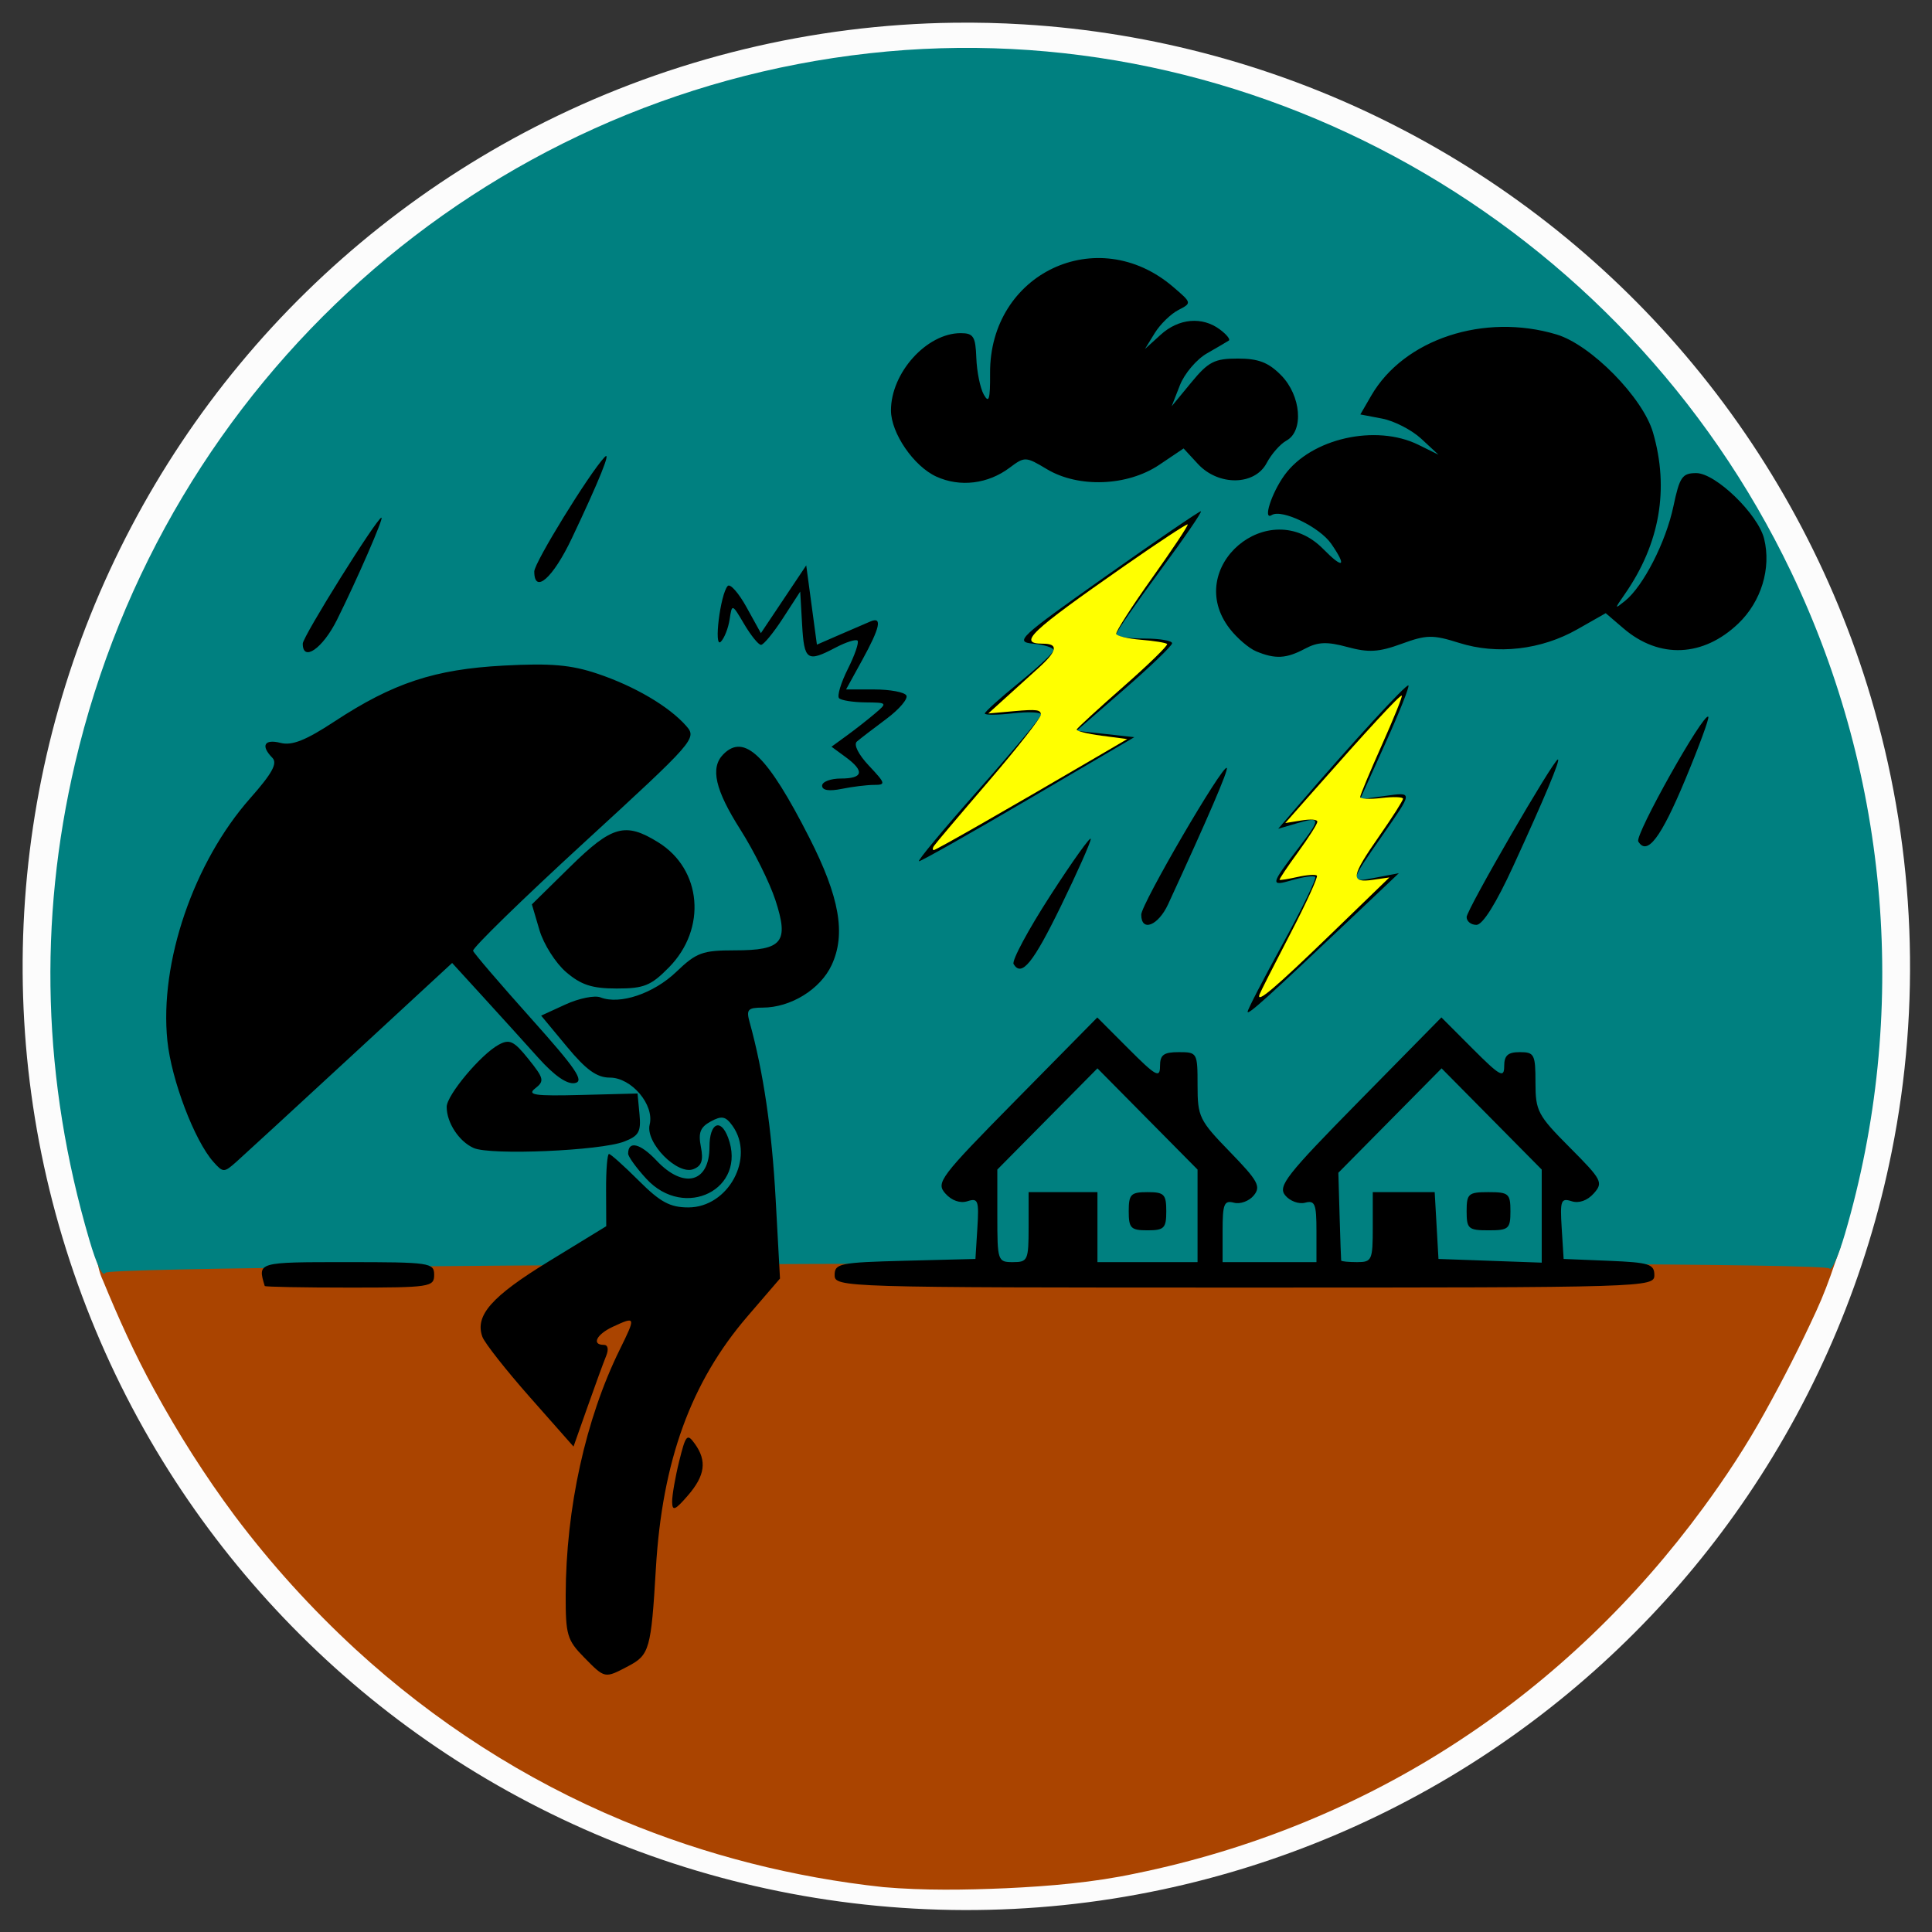 <?xml version="1.0" encoding="UTF-8" standalone="no"?>
<!-- Created with Inkscape (http://www.inkscape.org/) -->

<svg
   version="1.1"
   id="svg228"
   width="512"
   height="512"
   viewBox="0 0 512 512"
   sodipodi:docname="monsoon.svg"
   inkscape:version="1.2.2 (b0a8486541, 2022-12-01)"
   inkscape:export-filename="../GIT Icons/monsoon.png"
   inkscape:export-xdpi="96"
   inkscape:export-ydpi="96"
   xmlns:inkscape="http://www.inkscape.org/namespaces/inkscape"
   xmlns:sodipodi="http://sodipodi.sourceforge.net/DTD/sodipodi-0.dtd"
   xmlns="http://www.w3.org/2000/svg"
   xmlns:svg="http://www.w3.org/2000/svg">
  <rect x="0" y="0" width="512" height="512" fill="#333333" stroke="none"/>
  <defs
     id="defs232" />
  <sodipodi:namedview
     id="namedview230"
     pagecolor="#505050"
     bordercolor="#eeeeee"
     borderopacity="1"
     inkscape:showpageshadow="0"
     inkscape:pageopacity="0"
     inkscape:pagecheckerboard="0"
     inkscape:deskcolor="#505050"
     showgrid="false"
     inkscape:zoom="0.66943357"
     inkscape:cx="363.74035"
     inkscape:cy="259.92123"
     inkscape:window-width="1366"
     inkscape:window-height="705"
     inkscape:window-x="0"
     inkscape:window-y="26"
     inkscape:window-maximized="1"
     inkscape:current-layer="g234" />
  <g
     inkscape:groupmode="layer"
     inkscape:label="Image"
     id="g234">
    <g
       id="g1509"
       transform="matrix(0.977,0,0,0.977,5.976,5.98)">
      <path
         id="path9861"
         style="fill:#ffffff;fill-opacity:0.984;stroke-width:12.771"
         d="M 252.633,0.043 C 214.308,0.525 176.124,9.771 141.832,26.894 110.028,42.726 81.587,65.269 58.93,92.635 36.313,119.9 19.449,151.914 9.78,185.995 0.146,219.846 -2.408,255.694 2.365,290.566 7.149,325.756 19.361,359.915 37.99,390.152 c 17.767,28.888 41.337,54.188 68.918,73.925 28.334,20.314 60.859,34.757 94.942,42.104 35.156,7.622 71.925,7.754 107.117,0.269 32.445,-6.851 63.538,-20.066 90.944,-38.742 26.726,-18.161 49.981,-41.419 68.071,-68.197 19.024,-28.089 32.398,-59.992 39.033,-93.265 7.97,-39.616 6.316,-81.117 -4.728,-119.986 C 492.67,152.191 475.869,120.173 453.289,92.91 431.144,66.076 403.448,43.854 372.452,28.053 341.176,12.037 306.561,2.6 271.489,0.493 265.212,0.11 258.921,-0.04 252.633,0.043 Z" />
      <path
         id="path570"
         style="fill:#aa4400;stroke-width:12.285;paint-order:stroke fill markers"
         d="m 279.748,331.896 c -47.004,0.005 -94.008,0.019 -141.012,0.144 -33.675,0.091 -67.349,0.194 -101.023,0.522 -4.496,0.084 -9.001,0.079 -13.49,0.326 -1.451,0.282 -2.825,0.856 -4.24,1.274 0.339,2.428 0.774,4.875 1.851,7.1 4.156,10.108 8.654,20.089 13.931,29.663 6.479,11.85 13.728,23.285 21.791,34.114 9.807,13.064 20.826,25.214 32.839,36.267 21.234,19.503 45.812,35.365 72.418,46.417 22.53,9.388 46.43,15.427 70.68,18.037 11.072,0.954 22.207,0.774 33.299,0.298 11.815,-0.556 23.653,-1.541 35.24,-4.025 31.099,-6.348 61.05,-18.502 87.611,-35.962 25.664,-16.815 48.11,-38.459 66.256,-63.225 6.104,-8.301 11.776,-16.933 16.751,-25.966 4.971,-8.946 9.618,-18.077 13.891,-27.379 1.924,-4.173 3.539,-8.478 5.006,-12.831 0.561,-1.591 1.123,-3.182 1.684,-4.772 -71.161,-6.1e-4 -142.322,-0.003 -213.482,0 z" />
      <path
         style="fill:#008080;stroke-width:11.989;paint-order:stroke fill markers"
         d="M 18.08,330.076 C 5.469,287.1 4.184,243.841 14.244,200.915 38.616,96.919 124.662,20.007 229.702,8.329 332.988,-3.153 434.106,53.736 479.711,148.984 c 26.83,56.036 32.047,120.152 14.614,179.587 -1.773,6.044 -3.666,10.265 -4.206,9.381 -1.577,-2.579 -466.036,-1.43 -467.618,1.157 -0.771,1.26 -2.344,-1.954 -4.421,-9.032 z"
         id="path1127" />
      <path
         style="fill:#000000;stroke-width:1.712"
         d="m 152.254,443.375 c -4.524,-4.6 -4.958,-6.084 -4.928,-16.828 0.067,-23.569 5.394,-47.765 14.658,-66.583 4.422,-8.983 4.387,-9.1 -1.882,-6.195 -4.41,2.043 -5.835,4.901 -2.444,4.901 1.131,0 1.385,1.202 0.637,3.02 -0.683,1.661 -2.953,7.868 -5.044,13.794 l -3.802,10.773 -11.804,-13.362 c -6.492,-7.349 -12.303,-14.731 -12.913,-16.403 -2.102,-5.762 2.471,-10.959 18.01,-20.467 l 15.584,-9.535 -0.043,-9.8 c -0.024,-5.39 0.329,-9.8 0.784,-9.8 0.455,0 4.096,3.262 8.091,7.249 5.844,5.833 8.47,7.249 13.438,7.249 10.863,0 18.169,-13.527 11.965,-22.154 -1.858,-2.584 -2.898,-2.788 -5.891,-1.159 -2.845,1.548 -3.426,3.043 -2.673,6.874 0.722,3.67 0.216,5.187 -2.023,6.061 -4.352,1.698 -13.08,-7.186 -11.871,-12.084 1.325,-5.369 -4.919,-12.748 -10.787,-12.748 -3.541,0 -6.425,-2.077 -11.674,-8.406 l -6.971,-8.406 6.614,-3.033 c 3.638,-1.668 7.903,-2.53 9.479,-1.915 5.257,2.052 14.423,-1.036 20.568,-6.929 5.45,-5.227 7.086,-5.83 15.817,-5.83 13.008,0 14.794,-2.202 11.059,-13.636 -1.542,-4.721 -5.813,-13.319 -9.492,-19.107 -6.866,-10.803 -8.228,-16.781 -4.652,-20.417 5.71,-5.806 11.985,0.268 23.351,22.604 8.21,16.133 9.964,26.158 6.046,34.554 -3.076,6.591 -11.107,11.536 -18.735,11.536 -3.968,0 -4.459,0.54 -3.529,3.883 3.729,13.41 6.048,29.136 7.079,48.008 l 1.18,21.596 -8.801,10.227 c -15.368,17.858 -23.151,39.282 -24.869,68.453 -1.287,21.845 -1.734,23.429 -7.462,26.441 -6.485,3.41 -6.296,3.448 -12.071,-2.425 z m 23.946,-42.087 c -0.029,-1.716 0.829,-6.684 1.908,-11.042 1.788,-7.219 2.164,-7.641 4.243,-4.749 3.345,4.652 2.807,8.617 -1.908,14.067 -3.438,3.974 -4.199,4.283 -4.243,1.724 z M 65.693,342.704 c -1.96,-6.511 -2.092,-6.472 22.345,-6.472 22.48,0 23.612,0.165 23.612,3.452 0,3.282 -1.132,3.452 -22.914,3.452 -12.602,0 -22.972,-0.194 -23.043,-0.432 z m 154.584,-2.964 c 0,-3.146 1.4,-3.431 19.095,-3.883 l 19.095,-0.488 0.523,-8.347 c 0.471,-7.515 0.203,-8.243 -2.686,-7.311 -1.977,0.638 -4.276,-0.163 -5.988,-2.087 -2.623,-2.947 -1.545,-4.374 19.214,-25.438 l 21.993,-22.315 8.506,8.52 c 7.385,7.397 8.506,8.017 8.506,4.701 0,-3.092 0.969,-3.819 5.092,-3.819 5.007,0 5.092,0.15 5.092,9.007 0,8.531 0.463,9.484 8.767,18.034 7.641,7.868 8.474,9.386 6.483,11.825 -1.256,1.539 -3.673,2.428 -5.372,1.976 -2.677,-0.712 -3.089,0.308 -3.089,7.647 v 8.468 h 12.73 12.73 v -8.468 c 0,-7.339 -0.412,-8.359 -3.089,-7.647 -1.699,0.452 -4.126,-0.45 -5.394,-2.003 -2.037,-2.496 0.299,-5.473 20.034,-25.542 l 22.339,-22.717 8.515,8.528 c 7.391,7.403 8.515,8.025 8.515,4.71 0,-2.923 0.996,-3.819 4.243,-3.819 3.935,0 4.243,0.6 4.243,8.257 0,7.718 0.607,8.867 9.299,17.596 8.766,8.803 9.139,9.519 6.505,12.479 -1.725,1.938 -4.023,2.744 -6.003,2.105 -2.889,-0.932 -3.157,-0.204 -2.686,7.311 l 0.523,8.347 12.305,0.507 c 10.912,0.45 12.305,0.889 12.305,3.883 0,3.317 -1.961,3.376 -111.173,3.376 -109.425,0 -111.173,-0.053 -111.173,-3.395 z m 52.616,-13.001 v -9.493 h 9.335 9.335 v 9.493 9.493 h 13.578 13.578 v -12.554 -12.554 l -13.578,-13.727 -13.578,-13.727 -13.578,13.727 -13.578,13.727 v 12.554 c 0,12.24 0.106,12.554 4.243,12.554 4.012,0 4.243,-0.518 4.243,-9.493 z m 27.157,-4.315 c 0,-4.603 0.566,-5.178 5.092,-5.178 4.526,0 5.092,0.575 5.092,5.178 0,4.603 -0.566,5.178 -5.092,5.178 -4.526,0 -5.092,-0.575 -5.092,-5.178 z m 66.195,4.315 v -9.493 h 8.398 8.398 l 0.513,9.061 0.513,9.061 14.003,0.501 14.003,0.501 v -12.624 -12.624 l -13.579,-13.728 -13.58,-13.728 -14.002,14.162 -14.002,14.162 0.338,11.688 c 0.186,6.429 0.377,11.882 0.424,12.12 0.048,0.237 1.996,0.431 4.33,0.431 4.012,0 4.243,-0.518 4.243,-9.493 z m 25.459,-4.315 c 0,-4.767 0.471,-5.178 5.941,-5.178 5.469,0 5.941,0.411 5.941,5.178 0,4.767 -0.471,5.178 -5.941,5.178 -5.469,0 -5.941,-0.411 -5.941,-5.178 z M 169.19,313.611 c -2.708,-2.948 -4.924,-6.009 -4.924,-6.802 0,-3.612 3.283,-2.816 7.696,1.868 7.388,7.842 14.369,6.016 14.369,-3.757 0,-6.41 3.021,-7.885 5.047,-2.465 5.213,13.944 -11.779,22.487 -22.188,11.155 z M 51.762,309.027 c -5.132,-5.767 -11.387,-22.234 -12.479,-32.851 -2.18,-21.207 7.117,-48.409 22.487,-65.793 5.953,-6.733 7.449,-9.467 5.993,-10.947 -3.228,-3.283 -2.189,-5.173 2.225,-4.046 3.102,0.792 6.833,-0.69 14.604,-5.797 15.909,-10.456 27.171,-14.179 45.914,-15.175 12.823,-0.682 18.267,-0.209 25.46,2.209 10.095,3.394 19.41,8.879 24.053,14.162 2.96,3.367 2.377,4.033 -27.631,31.572 -16.86,15.473 -30.441,28.716 -30.18,29.43 0.261,0.714 7.308,8.934 15.662,18.268 12.291,13.733 14.573,17.09 11.965,17.601 -2.118,0.415 -5.538,-1.95 -9.978,-6.898 -3.716,-4.141 -10.485,-11.612 -15.043,-16.603 l -8.287,-9.074 -27.473,25.375 c -15.11,13.957 -29.063,26.79 -31.005,28.518 -3.395,3.021 -3.639,3.023 -6.286,0.049 z m 70.607,-3.751 c -3.976,-1.762 -7.324,-6.863 -7.324,-11.158 0,-3.163 9.244,-14.211 14.103,-16.856 2.952,-1.606 4.126,-1.041 8.082,3.887 4.213,5.249 4.377,5.962 1.83,7.95 -2.31,1.802 -0.13,2.114 12.477,1.788 l 15.276,-0.395 0.532,5.611 c 0.453,4.773 -0.171,5.882 -4.173,7.43 -6.448,2.493 -36.239,3.766 -40.802,1.743 z m 209.93,-36.967 c 0,-0.595 4.291,-8.894 9.536,-18.442 5.245,-9.549 9.204,-17.699 8.798,-18.112 -0.406,-0.413 -3.184,-0.037 -6.174,0.835 -6.124,1.786 -6.035,1.327 1.703,-8.797 6.038,-7.9 6.004,-8.49 -0.381,-6.628 l -5.188,1.513 5.484,-6.38 c 14.701,-17.105 29.323,-33.028 29.843,-32.499 0.319,0.324 -2.503,7.409 -6.272,15.743 l -6.852,15.153 6.816,-0.93 c 7.589,-1.035 7.61,-1.302 -0.822,10.824 -8.963,12.89 -8.935,12.714 -1.801,11.353 l 6.327,-1.207 -11.598,10.988 c -24.022,22.759 -29.42,27.636 -29.42,26.585 z M 147.454,257.571 c -2.855,-2.443 -6.116,-7.578 -7.245,-11.412 l -2.053,-6.97 10.34,-10.163 c 11.413,-11.218 14.988,-12.214 23.934,-6.667 11.849,7.347 13.226,23.425 2.904,33.921 -4.888,4.971 -6.769,5.732 -14.163,5.732 -6.683,0 -9.648,-0.96 -13.717,-4.442 z m 121.364,-2.186 c -0.546,-0.898 3.955,-9.288 10.001,-18.646 6.046,-9.357 10.965,-16.236 10.93,-15.287 -0.035,0.949 -3.651,9.085 -8.035,18.08 -7.62,15.632 -10.716,19.439 -12.896,15.853 z m 34.627,-13.409 c 0,-2.871 22.149,-40.863 23.2,-39.794 0.503,0.512 -5.1,13.532 -15.907,36.962 -2.699,5.852 -7.293,7.636 -7.293,2.832 z m 88.26,0.659 c 0,-1.983 23.61,-42.758 24.758,-42.758 0.748,0 -3.591,10.365 -12.105,28.91 -4.674,10.181 -8.293,15.965 -9.991,15.965 -1.464,0 -2.662,-0.953 -2.662,-2.118 z M 259.197,208.217 c 9.4,-10.602 17.091,-19.827 17.091,-20.5 0,-0.673 -3.437,-0.829 -7.638,-0.348 -4.201,0.481 -7.638,0.502 -7.638,0.046 0,-0.456 4.201,-4.238 9.335,-8.405 5.134,-4.166 9.335,-8.117 9.335,-8.779 0,-0.662 -2.472,-1.447 -5.493,-1.744 -5.185,-0.511 -4.092,-1.532 19.531,-18.232 13.763,-9.73 25.415,-17.691 25.892,-17.691 0.478,0 -4.492,7.253 -11.044,16.117 -6.552,8.864 -11.913,16.631 -11.913,17.26 0,0.629 3.437,1.143 7.638,1.143 4.201,0 7.586,0.583 7.523,1.294 -0.063,0.712 -5.922,6.343 -13.02,12.513 l -12.905,11.219 7.841,0.863 7.841,0.863 -28.674,16.828 c -15.771,9.256 -29.151,16.828 -29.733,16.828 -0.582,0 6.632,-8.674 16.032,-19.277 z m 179.07,13.913 c -1.024,-1.685 17.735,-35.112 18.989,-33.837 0.334,0.34 -2.506,8.076 -6.312,17.193 -6.561,15.718 -10.276,20.596 -12.678,16.644 z M 216.882,206.997 c 0,-1.068 2.291,-1.942 5.092,-1.942 6.062,0 6.499,-2 1.273,-5.83 l -3.819,-2.8 4.151,-3.02 c 2.283,-1.661 5.72,-4.354 7.638,-5.984 3.424,-2.909 3.377,-2.964 -2.595,-3.02 -3.345,-0.032 -6.558,-0.542 -7.141,-1.134 -0.582,-0.592 0.489,-4.163 2.381,-7.934 1.892,-3.772 3.076,-7.228 2.631,-7.681 -0.445,-0.453 -3.134,0.399 -5.975,1.893 -7.718,4.059 -8.505,3.516 -9.064,-6.243 l -0.513,-8.959 -4.692,7.233 c -2.58,3.978 -5.254,7.229 -5.941,7.223 -0.687,-0.006 -2.736,-2.53 -4.555,-5.609 -3.3,-5.589 -3.307,-5.591 -3.963,-1.284 -0.361,2.373 -1.435,5.092 -2.385,6.041 -1.98,1.978 -0.139,-12.926 1.868,-15.12 0.66,-0.722 2.955,1.863 5.099,5.743 l 3.899,7.055 6.151,-9.195 6.151,-9.195 1.448,10.75 1.448,10.75 6.222,-2.708 c 3.422,-1.489 7.176,-3.109 8.343,-3.599 3.225,-1.354 2.568,1.683 -2.267,10.48 l -4.388,7.984 h 7.683 c 4.226,0 8.124,0.726 8.663,1.613 0.539,0.887 -1.898,3.757 -5.416,6.377 -3.518,2.62 -7.117,5.384 -7.998,6.142 -0.942,0.811 0.413,3.516 3.288,6.568 4.508,4.785 4.616,5.189 1.389,5.189 -1.925,0 -5.887,0.485 -8.804,1.079 -3.426,0.697 -5.304,0.391 -5.304,-0.863 z M 334.655,170.57 c -1.971,-0.81 -5.218,-3.584 -7.214,-6.164 -12.811,-16.562 10.654,-36.569 25.356,-21.619 5.455,5.548 6.512,4.878 2.194,-1.391 -3.133,-4.549 -13.429,-9.523 -16.159,-7.807 -2.465,1.549 -0.062,-5.945 3.472,-10.832 7.204,-9.959 24.761,-13.933 36.331,-8.224 l 5.432,2.681 -4.674,-4.33 c -2.571,-2.381 -7.338,-4.838 -10.594,-5.459 l -5.92,-1.129 2.956,-5.106 c 8.873,-15.326 30.607,-22.492 50.284,-16.58 9.323,2.801 23.384,17.1 26.138,26.58 4.445,15.3 1.856,30.178 -7.625,43.813 -2.881,4.143 -2.879,4.217 0.048,1.864 4.947,-3.978 11.069,-15.948 13.112,-25.635 1.687,-7.997 2.392,-9.022 6.205,-9.022 5.252,0 16.758,11.138 18.407,17.819 1.97,7.982 -0.775,17.012 -6.981,22.964 -9.52,9.131 -21.448,9.655 -31.132,1.369 l -4.858,-4.157 -7.683,4.367 c -9.835,5.59 -21.729,6.956 -32.098,3.687 -7.138,-2.25 -8.811,-2.222 -15.604,0.262 -6.173,2.257 -8.94,2.421 -14.666,0.867 -5.575,-1.513 -8.001,-1.415 -11.553,0.47 -5.068,2.689 -7.983,2.847 -13.172,0.715 z M 76.006,168.464 c 0,-1.913 20.152,-34.174 21.347,-34.174 0.689,0 -6.627,16.809 -12.068,27.729 -3.868,7.762 -9.279,11.52 -9.279,6.445 z m 62.8,-19.581 c 0,-2.364 14.859,-26.524 19.059,-30.99 1.956,-2.08 -1.391,6.222 -8.874,22.006 -5.115,10.79 -10.186,15.263 -10.186,8.984 z m 109.085,-25.715 c -6.136,-2.788 -12.323,-11.797 -12.332,-17.959 -0.015,-10.22 9.704,-20.986 18.926,-20.963 3.452,0.009 4.014,0.904 4.226,6.73 0.134,3.696 1.042,8.158 2.017,9.915 1.404,2.53 1.76,1.329 1.715,-5.77 -0.173,-27.129 29.134,-40.981 49.619,-23.453 5.131,4.391 5.132,4.397 1.413,6.324 -2.048,1.061 -4.916,3.871 -6.375,6.244 l -2.652,4.315 4.275,-3.883 c 4.882,-4.435 11.236,-5.004 16.035,-1.436 1.811,1.346 2.911,2.706 2.446,3.02 -0.465,0.315 -3.137,1.882 -5.938,3.482 -2.801,1.6 -6.1,5.484 -7.331,8.63 l -2.239,5.72 5.333,-6.472 c 4.64,-5.631 6.28,-6.472 12.616,-6.472 5.606,0 8.313,1.048 11.758,4.55 5.403,5.494 6.184,15.11 1.437,17.693 -1.671,0.909 -4.091,3.655 -5.379,6.102 -3.227,6.133 -13.081,6.26 -18.641,0.241 l -3.887,-4.207 -6.607,4.446 c -8.625,5.804 -21.907,6.314 -30.481,1.17 -5.739,-3.443 -6.015,-3.454 -10.094,-0.391 -5.887,4.421 -13.436,5.342 -19.86,2.423 z"
         id="path346" />
      <path
         style="fill:#ffff00;stroke-width:8.457;paint-order:stroke fill markers"
         d="m 247.159,223.418 c 0.354,-0.572 7.036,-8.476 14.85,-17.564 7.814,-9.088 14.207,-17.244 14.207,-18.125 0,-1.337 -1.179,-1.496 -7.13,-0.96 l -7.13,0.642 4.225,-3.83 c 2.324,-2.106 6.509,-5.895 9.3,-8.419 5.244,-4.742 5.611,-6.687 1.263,-6.687 -6.878,0 -3.633,-3.09 22.087,-21.034 9.243,-6.448 16.988,-11.541 17.212,-11.318 0.224,0.224 -4.12,6.763 -9.653,14.531 -5.533,7.768 -9.914,14.599 -9.735,15.18 0.179,0.581 3.219,1.294 6.757,1.584 3.538,0.29 6.707,0.804 7.044,1.141 0.336,0.337 -4.972,5.519 -11.796,11.516 -6.824,5.996 -12.547,11.248 -12.717,11.669 -0.17,0.422 2.844,1.181 6.697,1.688 l 7.006,0.921 -8.81,5.156 c -24.61,14.402 -43.065,24.948 -43.657,24.948 -0.364,0 -0.373,-0.468 -0.019,-1.04 z"
         id="path1337" />
      <path
         style="fill:#ffff00;stroke-width:8.457;paint-order:stroke fill markers"
         d="m 335.51,263.661 c 0.212,-0.628 3.951,-7.998 8.308,-16.379 4.357,-8.381 7.628,-15.535 7.269,-15.899 -0.359,-0.363 -2.723,-0.195 -5.253,0.373 -2.53,0.568 -4.719,0.914 -4.865,0.768 -0.146,-0.146 2.099,-3.508 4.989,-7.472 2.89,-3.964 5.254,-7.681 5.254,-8.261 0,-0.643 -1.695,-0.783 -4.349,-0.359 l -4.349,0.695 7.249,-8.218 c 15.28,-17.323 23.969,-26.717 24.354,-26.332 0.22,0.22 -2.229,6.284 -5.443,13.475 -3.214,7.191 -5.843,13.5 -5.843,14.019 0,0.524 2.588,0.641 5.81,0.262 3.195,-0.376 5.81,-0.285 5.81,0.202 0,0.486 -2.852,4.972 -6.338,9.968 -7.8,11.179 -8.068,12.923 -1.848,12.028 l 4.489,-0.647 -15.844,15.337 c -15.199,14.712 -20.269,19.009 -19.399,16.439 z"
         id="path1408" />
      <path
         style="fill:#ffffff;stroke-width:8.457;paint-order:stroke fill markers"
         d=""
         id="path1485" />
    </g>
  </g>
</svg>
